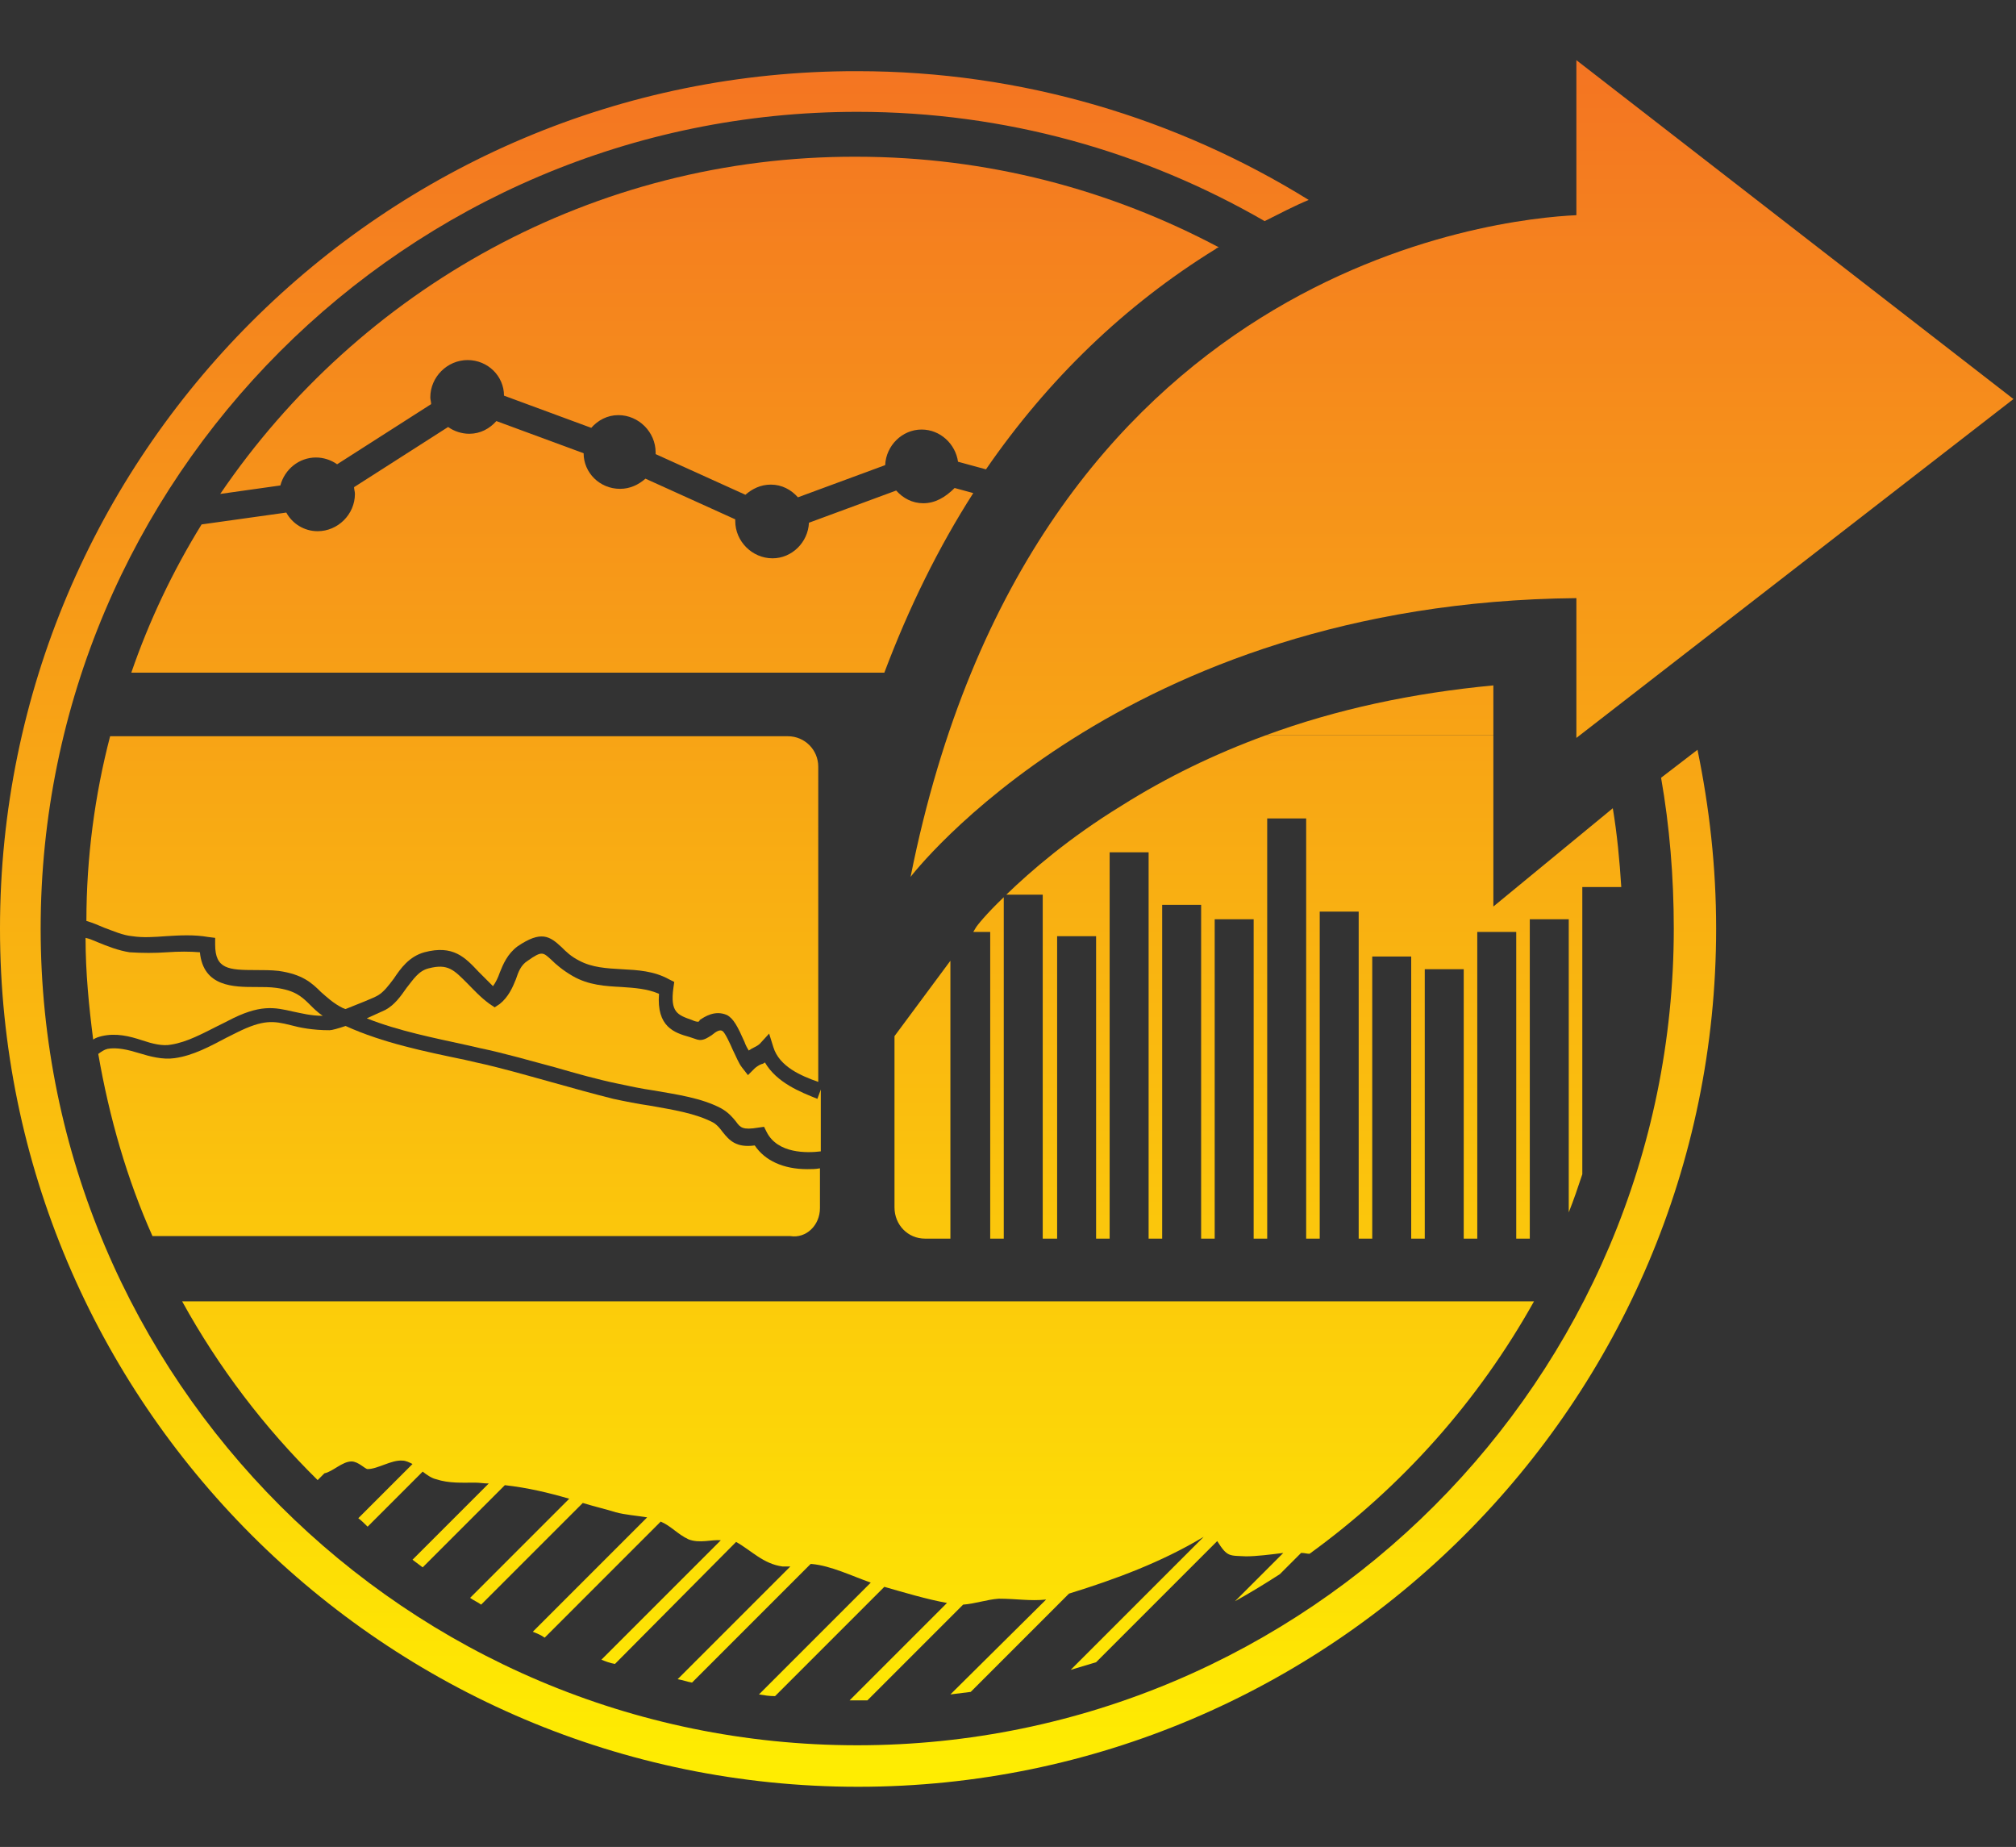 <svg id="Layer_1" xmlns="http://www.w3.org/2000/svg" width="238" height="218" viewBox="0 0 238 218"><rect x="0" y="0" width="238" height="218" fill="#333333" stroke="none"/><style>.st0{fill:url(#SVGID_1_)}.st1{fill:url(#SVGID_2_)}.st2{fill:url(#SVGID_3_)}.st3{fill:url(#SVGID_4_)}.st4{fill:url(#SVGID_5_)}.st5{fill:url(#SVGID_6_)}.st6{fill:url(#SVGID_7_)}.st7{fill:url(#SVGID_8_)}.st8{fill:url(#SVGID_9_)}.st9{fill:url(#SVGID_10_)}.st10{fill:url(#SVGID_11_)}.st11{fill:url(#SVGID_12_)}.st12{fill:url(#SVGID_13_)}</style><linearGradient id="SVGID_1_" gradientUnits="userSpaceOnUse" x1="162.912" y1="218.073" x2="162.912" y2="-36.644"><stop offset="0" stop-color="#fff200"/><stop offset="1" stop-color="#f15a29"/></linearGradient><path class="st0" d="M176.3 80.9c-9.5.9-18.5 2.8-26.9 5.9h26.9v-5.9z"/><linearGradient id="SVGID_2_" gradientUnits="userSpaceOnUse" x1="101.268" y1="218.073" x2="101.268" y2="-36.644"><stop offset="0" stop-color="#fff200"/><stop offset="1" stop-color="#f15a29"/></linearGradient><path class="st1" d="M197.6 109.6c0 53.1-43.2 96.4-96.4 96.4-53.1 0-96.4-43.2-96.4-96.4 0-53.1 43.2-96.4 96.4-96.4 17.5 0 33.9 4.7 48.1 12.9 1.8-.9 3.5-1.8 5.2-2.5C139 14 120.7 8.4 101.2 8.4 45.4 8.3 0 53.7 0 109.6c0 55.8 45.4 101.3 101.3 101.3 55.8 0 101.3-45.4 101.3-101.3 0-7.3-.8-14.3-2.2-21.1l-4.3 3.3c1 5.7 1.5 11.7 1.5 17.8z"/><linearGradient id="SVGID_3_" gradientUnits="userSpaceOnUse" x1="116.667" y1="218.073" x2="116.667" y2="-36.644"><stop offset="0" stop-color="#fff200"/><stop offset="1" stop-color="#f15a29"/></linearGradient><path class="st2" d="M116.9 146.2h1.6v-40.3c-2.1 2-3.2 3.4-3.3 3.6l-.3.5h2v36.2z"/><linearGradient id="SVGID_4_" gradientUnits="userSpaceOnUse" x1="155.577" y1="218.073" x2="155.577" y2="-36.644"><stop offset="0" stop-color="#fff200"/><stop offset="1" stop-color="#f15a29"/></linearGradient><path class="st3" d="M123.2 146.2h1.6v-35.7h4.6v35.7h1.6v-45.6h4.6v45.6h1.6v-39.4h4.6v39.4h1.6v-37.7h4.6v37.7h1.6V96.6h4.6v49.6h1.6v-38.6h4.6v38.6h1.6v-33.3h4.6v33.3h1.6v-31.8h4.6v31.8h1.6V110h4.6v36.2h1.6v-37.7h4.6v34.6c.6-1.5 1.1-3 1.6-4.5v-33.9h4.6c-.2-3.2-.5-6.3-1-9.3L176.3 107V86.8h-26.9c-6 2.2-11.6 4.9-17 8.3-6.2 3.8-10.7 7.7-13.6 10.5h4.3v40.6z"/><linearGradient id="SVGID_5_" gradientUnits="userSpaceOnUse" x1="108.918" y1="218.073" x2="108.918" y2="-36.644"><stop offset="0" stop-color="#fff200"/><stop offset="1" stop-color="#f15a29"/></linearGradient><path class="st4" d="M109.2 146.2h3v-32.8l-6.6 8.9v20.2c0 2.1 1.6 3.7 3.6 3.7z"/><linearGradient id="SVGID_6_" gradientUnits="userSpaceOnUse" x1="101.268" y1="218.073" x2="101.268" y2="-36.644"><stop offset="0" stop-color="#fff200"/><stop offset="1" stop-color="#f15a29"/></linearGradient><path class="st5" d="M37.5 174.7l.8-.8c1-.2 2.1-1.4 3.2-1.4.8 0 1.6.9 1.9.9 1.2 0 2.8-1.1 4.1-1 .4 0 .8.2 1.2.4l-6.4 6.4c.4.3.7.6 1.1 1l6.5-6.5c.5.4 1.1.8 1.6.9 1.5.5 3.1.4 4.6.4.5 0 1 .1 1.6.1l-9 9 1.2.9 9.7-9.7c2.7.3 5.2.9 7.6 1.6l-11.7 11.7c.4.3.9.5 1.3.8l12-12c1.3.4 2.6.7 3.9 1.1 1.1.3 2.5.4 3.7.6l-13.5 13.5c.5.2 1 .4 1.4.7L78 179.6c1.2.5 2 1.5 3.3 2.1 1.3.5 2.7 0 3.8.1L71 195.9c.5.2 1 .4 1.6.5L86.9 182c1.8 1 3.2 2.6 5.5 2.9h.9L80 198.2c.6.1 1.1.3 1.7.4l14-14h.1c2.3.2 4.7 1.4 7 2.2L89.6 200c.6.1 1.2.2 1.9.2l12.9-12.9c2.1.6 5.1 1.5 7.4 1.9l-11.5 11.5h2.1l11.3-11.3c1.4-.1 2.8-.6 4.2-.7 2.1 0 3.7.3 5.6.1L112.2 200l2.4-.3 11.6-11.6c5.5-1.7 10.9-3.7 15.9-6.7l-15.7 15.7 3-.9 14.3-14.3c1.2 1.9 1.4 1.7 3.4 1.8 1.2 0 2.8-.2 4.4-.4l-5.7 5.7c1.8-1 3.6-2.1 5.3-3.2l2.5-2.5h.1c.3 0 .6.1.9.1 10.9-7.9 19.9-18 26.5-29.8H21.5c4.3 7.8 9.7 14.9 16 21.1z"/><linearGradient id="SVGID_7_" gradientUnits="userSpaceOnUse" x1="54.106" y1="218.073" x2="54.106" y2="-36.644"><stop offset="0" stop-color="#fff200"/><stop offset="1" stop-color="#f15a29"/></linearGradient><path class="st6" d="M96.8 142.6v-4.7c-.5.1-1 .1-1.5.1-2.8 0-5-1-6.2-2.8-2.2.3-3-.6-3.8-1.6-.3-.4-.6-.8-1.1-1.1-2.1-1.1-4.7-1.5-7.5-2-1.4-.2-2.9-.5-4.3-.8-2.4-.6-4.9-1.3-7.4-2-2.9-.8-6-1.7-8.8-2.3l-1.3-.3c-4.8-1-9.7-2-14.1-4-.9.3-1.6.5-1.9.5-2 0-3.5-.3-4.6-.6-2-.5-3.2-.7-6.4.9l-1.2.6c-1.9 1-3.9 2.1-6.1 2.4-1.4.2-2.9-.2-4.2-.6-1.3-.4-2.6-.7-3.7-.5-.4.1-.7.3-1.1.6 1.3 7.5 3.4 14.8 6.4 21.5h75.3c1.9.3 3.5-1.3 3.5-3.3z"/><linearGradient id="SVGID_8_" gradientUnits="userSpaceOnUse" x1="24.179" y1="218.073" x2="24.179" y2="-36.644"><stop offset="0" stop-color="#fff200"/><stop offset="1" stop-color="#f15a29"/></linearGradient><path class="st7" d="M16.8 122.8c1.2.4 2.4.7 3.4.5 1.9-.3 3.7-1.3 5.5-2.2l1.2-.6c3.8-2 5.5-1.6 7.7-1.1 1 .2 2.1.5 3.5.5-.6-.4-1.1-.9-1.5-1.3-1-1-1.8-1.7-4-2-.7-.1-1.6-.1-2.4-.1-2.6 0-6.2 0-6.6-4.1-1.2-.1-2.5-.1-3.9 0s-2.9.1-4.4 0c-1.3-.2-2.6-.7-3.8-1.2-.5-.2-.9-.4-1.4-.5 0 4.1.4 8.1.9 12 .3-.2.6-.3 1-.4 1.7-.4 3.3 0 4.8.5z"/><linearGradient id="SVGID_9_" gradientUnits="userSpaceOnUse" x1="70.012" y1="218.073" x2="70.012" y2="-36.644"><stop offset="0" stop-color="#fff200"/><stop offset="1" stop-color="#f15a29"/></linearGradient><path class="st8" d="M73.4 116.5c-1.9-.1-3.9-.2-5.8-1.3-1.2-.7-2-1.4-2.5-1.9-1-.9-1.1-1.1-2.8.1-.8.5-1.1 1.3-1.4 2.2-.4 1-.9 2.1-1.9 2.9l-.6.4-.6-.4c-1.1-.8-1.9-1.7-2.6-2.4-1.6-1.6-2.3-2.4-4.6-1.8-1.2.3-1.8 1.3-2.6 2.3-.7 1-1.4 2-2.5 2.6-.2.1-1.1.5-2.2 1 3.8 1.5 7.9 2.3 12 3.2l1.3.3c2.9.6 6 1.5 9 2.3 2.4.7 4.9 1.4 7.3 1.9 1.4.3 2.8.6 4.2.8 2.9.5 5.7.9 8 2.1.9.5 1.4 1.1 1.8 1.6.5.7.8 1 2.6.7l.7-.1.3.6c1.3 2.6 4.8 2.5 6.4 2.3v-7.3l-.4 1.1c-2-.8-4.8-1.9-6.2-4.3-.1.1-.3.2-.4.2-.3.1-.7.4-.8.5l-.8.8-.7-.9c-.4-.5-.7-1.3-1.1-2.1-.3-.7-.9-2-1.2-2.2-.3-.2-.7 0-1.3.5-.5.3-1 .7-1.7.5l-.9-.3c-1.8-.5-3.9-1.2-3.6-5.1-1.4-.6-2.9-.7-4.4-.8z"/><linearGradient id="SVGID_10_" gradientUnits="userSpaceOnUse" x1="53.481" y1="218.073" x2="53.481" y2="-36.644"><stop offset="0" stop-color="#fff200"/><stop offset="1" stop-color="#f15a29"/></linearGradient><path class="st9" d="M10.2 108.7c.7.2 1.4.5 2.1.8 1.1.4 2.2.9 3.3 1 1.3.2 2.6.1 4 0 1.6-.1 3.3-.2 5 .1l.8.1v.8c0 2.9 1.6 3 4.8 3 .9 0 1.8 0 2.7.1 2.8.4 3.9 1.4 5 2.5.7.6 1.4 1.3 2.6 1.9.1 0 .2.1.3.1 1.5-.6 3.3-1.3 3.8-1.6.7-.4 1.3-1.2 1.9-2 .8-1.2 1.8-2.6 3.6-3.1 3.4-.9 4.8.6 6.4 2.3l1.7 1.7c.3-.4.6-1 .8-1.6.4-1 .9-2.2 2.1-3.1 2.8-1.9 3.8-1.2 5.2.1.5.5 1.1 1.1 2.1 1.6 1.5.8 3.2.9 5 1 1.9.1 3.8.2 5.6 1.2l.6.3-.1.7c-.4 2.9.5 3.2 2.2 3.8.2.1.5.2.7.2.1 0 .2-.1.2-.2.6-.4 1.8-1.2 3.2-.6.8.4 1.3 1.4 2.1 3.2.1.3.3.7.5 1 .1-.1.2-.1.3-.2.4-.2.8-.4 1-.6l1.1-1.2.5 1.6c.7 2.3 3.3 3.4 5.3 4.1V90.5c0-2-1.6-3.6-3.6-3.6H13c-1.8 6.9-2.8 14.3-2.8 21.8z"/><linearGradient id="SVGID_11_" gradientUnits="userSpaceOnUse" x1="84.999" y1="218.073" x2="84.999" y2="-36.644"><stop offset="0" stop-color="#fff200"/><stop offset="1" stop-color="#f15a29"/></linearGradient><path class="st10" d="M26 58.3l7.1-1c.5-1.9 2.2-3.3 4.2-3.3.9 0 1.8.3 2.5.8l11.1-7.1c0-.3-.1-.5-.1-.8 0-2.4 2-4.4 4.4-4.4 2.4 0 4.3 1.9 4.3 4.2l10.3 3.8c.8-.9 1.9-1.5 3.2-1.5 2.4 0 4.4 2 4.4 4.4v.2L88 58.4c.8-.7 1.8-1.2 3-1.2 1.3 0 2.4.6 3.2 1.5l10.3-3.8c.1-2.3 2-4.2 4.3-4.2 2.2 0 4 1.7 4.3 3.8l3.3.9c7.3-10.6 16.4-19.4 27.1-26 .1-.1.3-.2.4-.2-12.8-6.8-27.3-10.7-42.8-10.7C70 18.4 42.4 34.2 26 58.3z"/><linearGradient id="SVGID_12_" gradientUnits="userSpaceOnUse" x1="64.978" y1="218.073" x2="64.978" y2="-36.644"><stop offset="0" stop-color="#fff200"/><stop offset="1" stop-color="#f15a29"/></linearGradient><path class="st11" d="M109 59.4c-1.3 0-2.4-.6-3.2-1.5l-10.3 3.8c-.1 2.3-2 4.2-4.3 4.2-2.4 0-4.4-2-4.4-4.4v-.2l-10.6-4.8c-.8.7-1.8 1.2-3 1.2-2.4 0-4.3-1.9-4.3-4.2l-10.3-3.8c-.8.9-1.9 1.5-3.2 1.5-.9 0-1.8-.3-2.5-.8l-11.1 7.1c0 .3.1.5.1.8 0 2.4-2 4.4-4.4 4.4-1.6 0-3-.9-3.7-2.2l-10 1.4c-3.4 5.5-6.2 11.4-8.3 17.5h88.9c2.9-7.7 6.4-14.8 10.5-21.2l-2.2-.6c-1.1 1.1-2.3 1.8-3.7 1.8z"/><linearGradient id="SVGID_13_" gradientUnits="userSpaceOnUse" x1="172.546" y1="218.073" x2="172.546" y2="-36.644"><stop offset="0" stop-color="#fff200"/><stop offset="1" stop-color="#f15a29"/></linearGradient><path class="st12" d="M237.7 47.1l-51.6-40v18.3c-9 .4-64.2 5.9-78.6 78.1 0 0 24.7-32.4 78.6-32.9v16.5l51.6-40z"/></svg>
